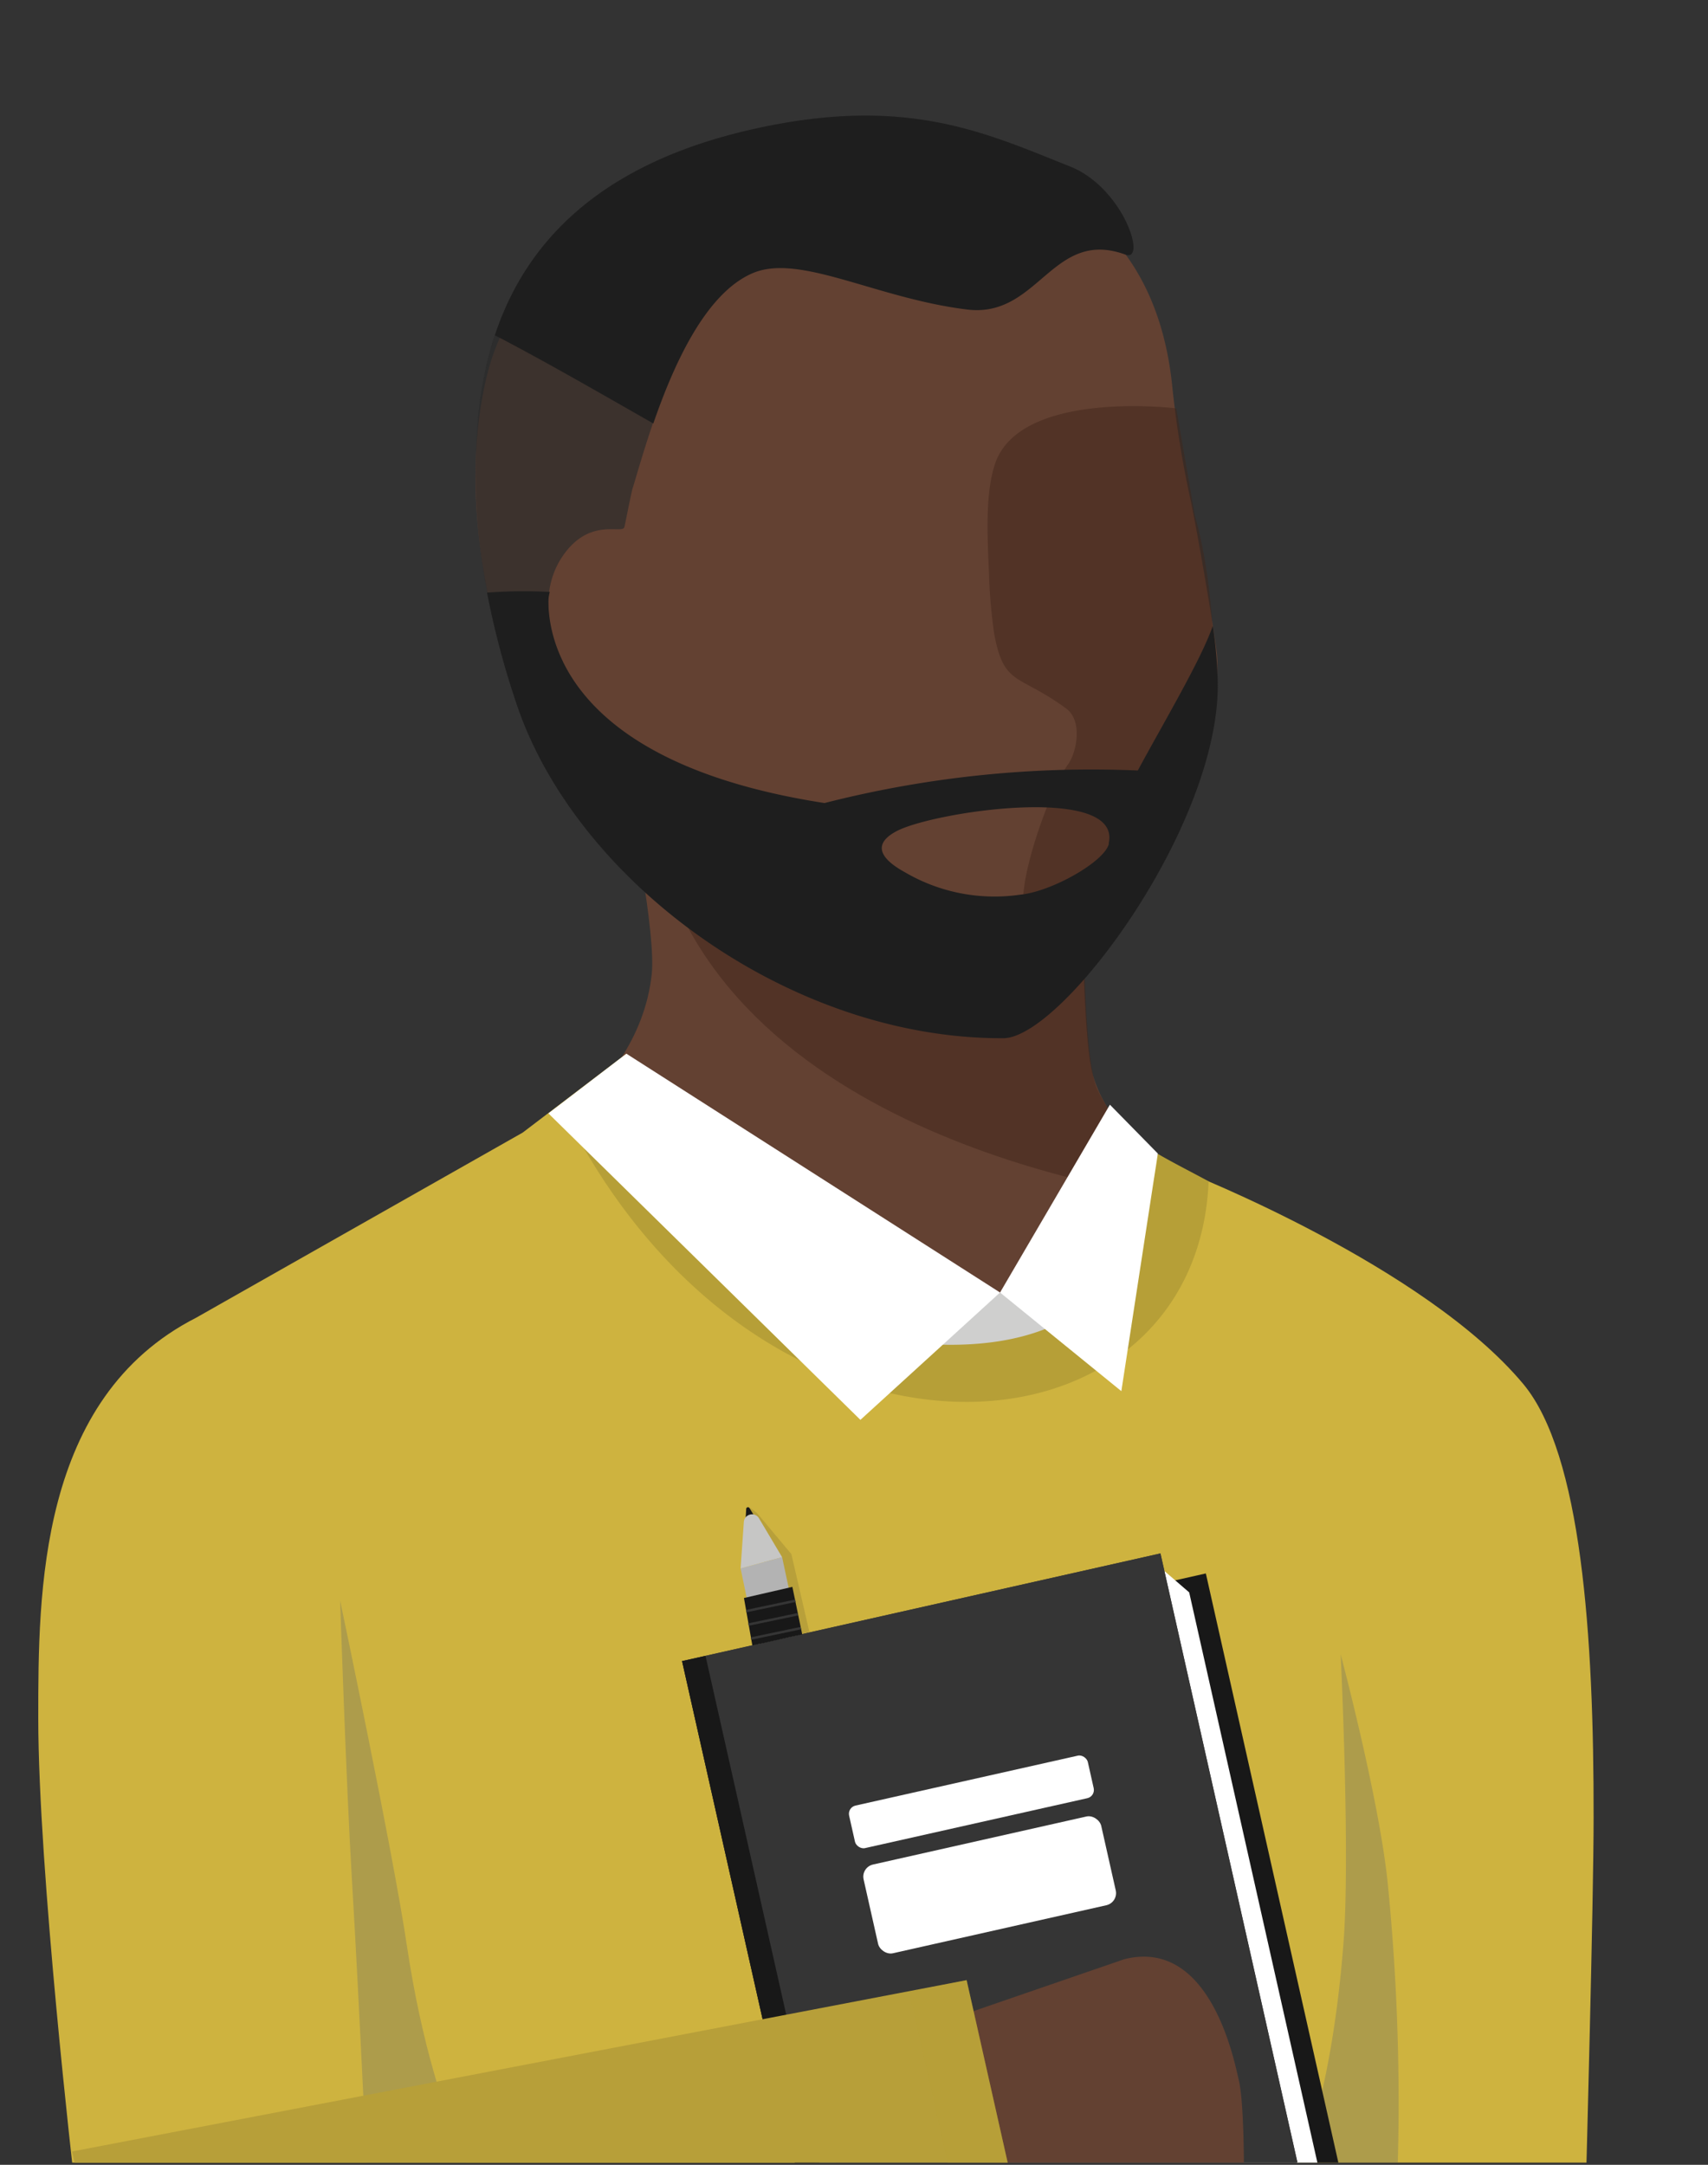 <svg xmlns="http://www.w3.org/2000/svg" xmlns:xlink="http://www.w3.org/1999/xlink" viewBox="0 0 173.2 219.46"><rect x="0" y="0" width="173.2" height="219.46" fill="#333333" stroke="none"/><defs><style>.cls-1,.cls-21{fill:none;}.cls-2{isolation:isolate;}.cls-3{clip-path:url(#clip-path);}.cls-4{fill:#634132;}.cls-5{fill:#42271a;opacity:0.51;}.cls-6{fill:#ceb33f;}.cls-7{fill:#666868;opacity:0.31;}.cls-15,.cls-7{mix-blend-mode:multiply;}.cls-8{fill:#2b2b2b;opacity:0.68;}.cls-9{fill:#7e7f7f;}.cls-10{fill:#1e1e1e;}.cls-11,.cls-18{fill:#181818;}.cls-12{fill:#fff;}.cls-13{fill:#353535;}.cls-14{fill:#b79f39;}.cls-15,.cls-17{fill:#b69f37;}.cls-15{opacity:0.34;}.cls-16{fill:#cfcfce;}.cls-18{opacity:0.12;}.cls-19{fill:#b3b3b3;}.cls-20{fill:#c6c6c5;}.cls-21{stroke:#353535;stroke-miterlimit:10;stroke-width:0.25px;}</style><clipPath id="clip-path"><rect class="cls-1" x="1.56" y="2.85" width="161.87" height="216.39"/></clipPath></defs><title>INFJ - Advisor</title><g class="cls-2"><g id="Layer_1" data-name="Layer 1"><g class="cls-3"><path class="cls-4" d="M66,84.18l43.78,10.6s.17,9.94.87,13.46c1.66,8.31,13.58,13.93,13.58,13.93S118.84,132,116,134.38c-3.6,3-12.57,7.79-17.31,7.49-13.66-.85-49-23.38-49-23.38s15-6.69,16.4-19.74c.44-4.17-2.18-17-2.18-17"/><path class="cls-5" d="M111.24,110.35c-1.23-2.72-1.31-15-1.31-15L83.86,91.24c.48,1,.91,2,1.31,3,3.84-1.09-18.46-6.52-16.23-1.83,12.61,26.44,54.83,29.75,54.83,29.75S114.3,117.12,111.24,110.35Z"/><path class="cls-4" d="M101.76,105.22C79.52,105.22,58,88.9,52,70c-2.47-7.87-5.45-20.13-2.65-31.8,3.13-13,14.58-15.52,28.5-17.61l.44-4.13c22.19-3.32,38.39,2.8,40.55,22.39a104,104,0,0,0,1.8,11.41c.73,3.27,2.68,14.71,2.78,16.3C124.39,81.76,107.28,105.22,101.76,105.22Z"/><path class="cls-5" d="M100.87,47.12c-.84,2.64-.82,6.05-.58,11a52.61,52.61,0,0,0,.54,6.21c1,5.26,2.43,3.94,7.28,7.49,1.72,1.26,1.06,4.46.21,5.65-1.51,2.11-3.78,8.16-4.4,12-.77,4.66.55,14.61.55,14.61S117.81,94,123.16,70.79c0,0,.31-10.47-2-18.54L119.28,41.4S103.32,39.43,100.87,47.12Z"/><path class="cls-6" d="M154.48,140.32c-10-12-34.1-21.46-34.1-21.46h0l-3.86-2.31-2.79-.4-4.85,12.17-17.61,6.59L63.52,106.82l-10.52,8L19.88,133.59c-16,8.17-16,27.87-16,40.59,0,15.42,3.64,46.87,3.64,46.87l102.87.34,50.44-.34s.77-28.3.77-36.77C161.63,165.75,160.36,147.39,154.48,140.32Z"/><path class="cls-7" d="M141.5,225.23a223.82,223.82,0,0,0-.81-34.63c-.94-8.62-4.74-22.89-4.74-22.89s1,20.63.27,29.47c-1.58,20.22-6.88,28-6.88,28Z"/><path class="cls-7" d="M37.44,225.23s-1-22.22-1.75-34.63c-.59-9.84-1.2-28.34-1.2-28.34s5.38,25.57,6.76,34.92c3,20.08,9.34,28,9.34,28Z"/><path class="cls-8" d="M50.19,34A37,37,0,0,0,48.42,43a63.1,63.1,0,0,0,2.19,22.11,8.58,8.58,0,0,0,6.45,1.92s-3.41-6.07.2-10.94c2.71-3.65,5.89-1.88,6.06-2.67.23-1.06.8-4,.86-4,.49-1.63,1.17-4,2.07-6.63C60.92,39.85,55.61,36.76,50.19,34Z"/><path class="cls-9" d="M64.37,48.89l-.19.62Z"/><path class="cls-9" d="M65.93,43.85Z"/><path class="cls-10" d="M108.47,16.86c-8.54-3.39-16.55-7.25-32.06-3.78-20.49,4.58-26.33,16.8-27.75,27.71A36.3,36.3,0,0,1,50.19,34c5.42,2.81,10.73,5.9,16.06,8.93,2.07-6,5.31-13.21,10.08-15.24s12.55,2.57,21.76,3.69c7.26.88,8.6-8.3,16.06-5.56C116.32,26.57,113.91,19,108.47,16.86Z"/><path class="cls-9" d="M48.65,40.81c-.09.75-.17,1.5-.23,2.23C48.48,42.31,48.56,41.56,48.65,40.81Z"/><rect class="cls-11" x="80.1" y="164.21" width="49.72" height="63.27" transform="translate(-40.42 27.8) rotate(-12.68)"/><polygon class="cls-12" points="133.88 220.53 85.37 231.44 71.49 169.71 118.05 159.24 120.59 161.43 133.88 220.53"/><rect class="cls-13" x="75.49" y="162.18" width="49.72" height="63.27" transform="translate(-40.08 26.74) rotate(-12.68)"/><rect class="cls-13" x="75.49" y="162.18" width="49.72" height="63.27" transform="translate(-40.08 26.74) rotate(-12.68)"/><rect class="cls-11" x="76.06" y="167.37" width="2.44" height="63.27" transform="translate(-41.78 21.81) rotate(-12.68)"/><rect class="cls-12" x="85.62" y="179.73" width="24.7" height="4.4" rx="0.85" transform="matrix(0.98, -0.22, 0.22, 0.98, -37.53, 25.93)"/><rect class="cls-12" x="88" y="186.48" width="24.7" height="9.22" rx="1.26" transform="translate(-39.49 26.68) rotate(-12.68)"/><path class="cls-4" d="M120.71,228.38,104,232.13l-6.7-27.76,16.7-5.75c8.79-2.22,11.19,10.45,11.62,12.26.53,2.17.52,8.88.52,8.88A7.2,7.2,0,0,1,120.71,228.38Z"/><polygon class="cls-14" points="104.56 229.8 14.49 250.05 7.31 218.11 98.02 200.74 104.56 229.8"/><polygon class="cls-15" points="104.56 229.8 98.76 231.1 92.2 201.92 98.02 200.74 104.56 229.8"/><path class="cls-16" d="M114.25,135.53c-10.49,2.17-16,2.17-26.54,0,.49-2.39.74-3.58,1.23-6,9.53,2,14.54,2,24.08,0C113.51,132,113.76,133.14,114.25,135.53Z"/><path class="cls-17" d="M122.56,119.76c-1.19,28.3-42.6,32.44-63.34-3.35-.12-.21,7.06,4.55,7.13,4.28s22.38,15.38,22.49,15c8.82,1.37,24.64,2.09,27.83-14.87a23.93,23.93,0,0,0,.74-3.85l.46.27C119.43,118.12,121,118.91,122.56,119.76Z"/><polygon class="cls-12" points="63.52 106.82 55.61 112.87 87.25 143.94 101.41 131.03 63.52 106.82"/><polygon class="cls-12" points="112.55 111.99 101.41 131.03 113.71 141.03 117.41 116.94 112.55 111.99"/></g><path class="cls-18" d="M79.41,166l2.67-.53-1.83-7.92-3.49-4.17-.77-.58"/><path class="cls-11" d="M78.39,156.8,76,152.88a.18.18,0,0,0-.33.06l-.27,4.62"/><path class="cls-19" d="M81,165.74l-1.69-7.88L75.1,159l1.6,7.7C78.34,166.34,79.32,166.09,81,165.74Z"/><path class="cls-11" d="M81.35,165.69l-1-4.82L75.44,162l.85,4.8C77.92,166.49,79.5,166.07,81.35,165.69Z"/><path class="cls-20" d="M75.43,154.27,75.1,159l4.21-1.14-2.38-4A.83.83,0,0,0,75.43,154.27Z"/><path class="cls-10" d="M123.45,68.21c0-.5-.15-2.83-.47-4.76-1.17,3.42-5,9.83-7.6,14.66a109.38,109.38,0,0,0-31.77,3.3c-26.44-4.09-28-17-28-20.46a3.94,3.94,0,0,1,.14-.94,49.47,49.47,0,0,0-6.36.07A84.36,84.36,0,0,0,52.26,71c5.86,18.12,27.6,34.35,49.5,34.25C107.83,105.2,124.41,82.79,123.45,68.21Zm-11,17.32c-.43,1.82-5.81,4.86-9,5.17a18,18,0,0,1-11.68-2.27c-3.64-2-2.29-3.37-1-4.09C94.24,82.32,113.87,79.37,112.42,85.53Z"/><line class="cls-21" x1="75.67" y1="163.33" x2="80.66" y2="162.28"/><line class="cls-21" x1="75.9" y1="164.69" x2="80.89" y2="163.65"/><line class="cls-21" x1="76.16" y1="166.11" x2="81.21" y2="165.05"/></g></g></svg>
